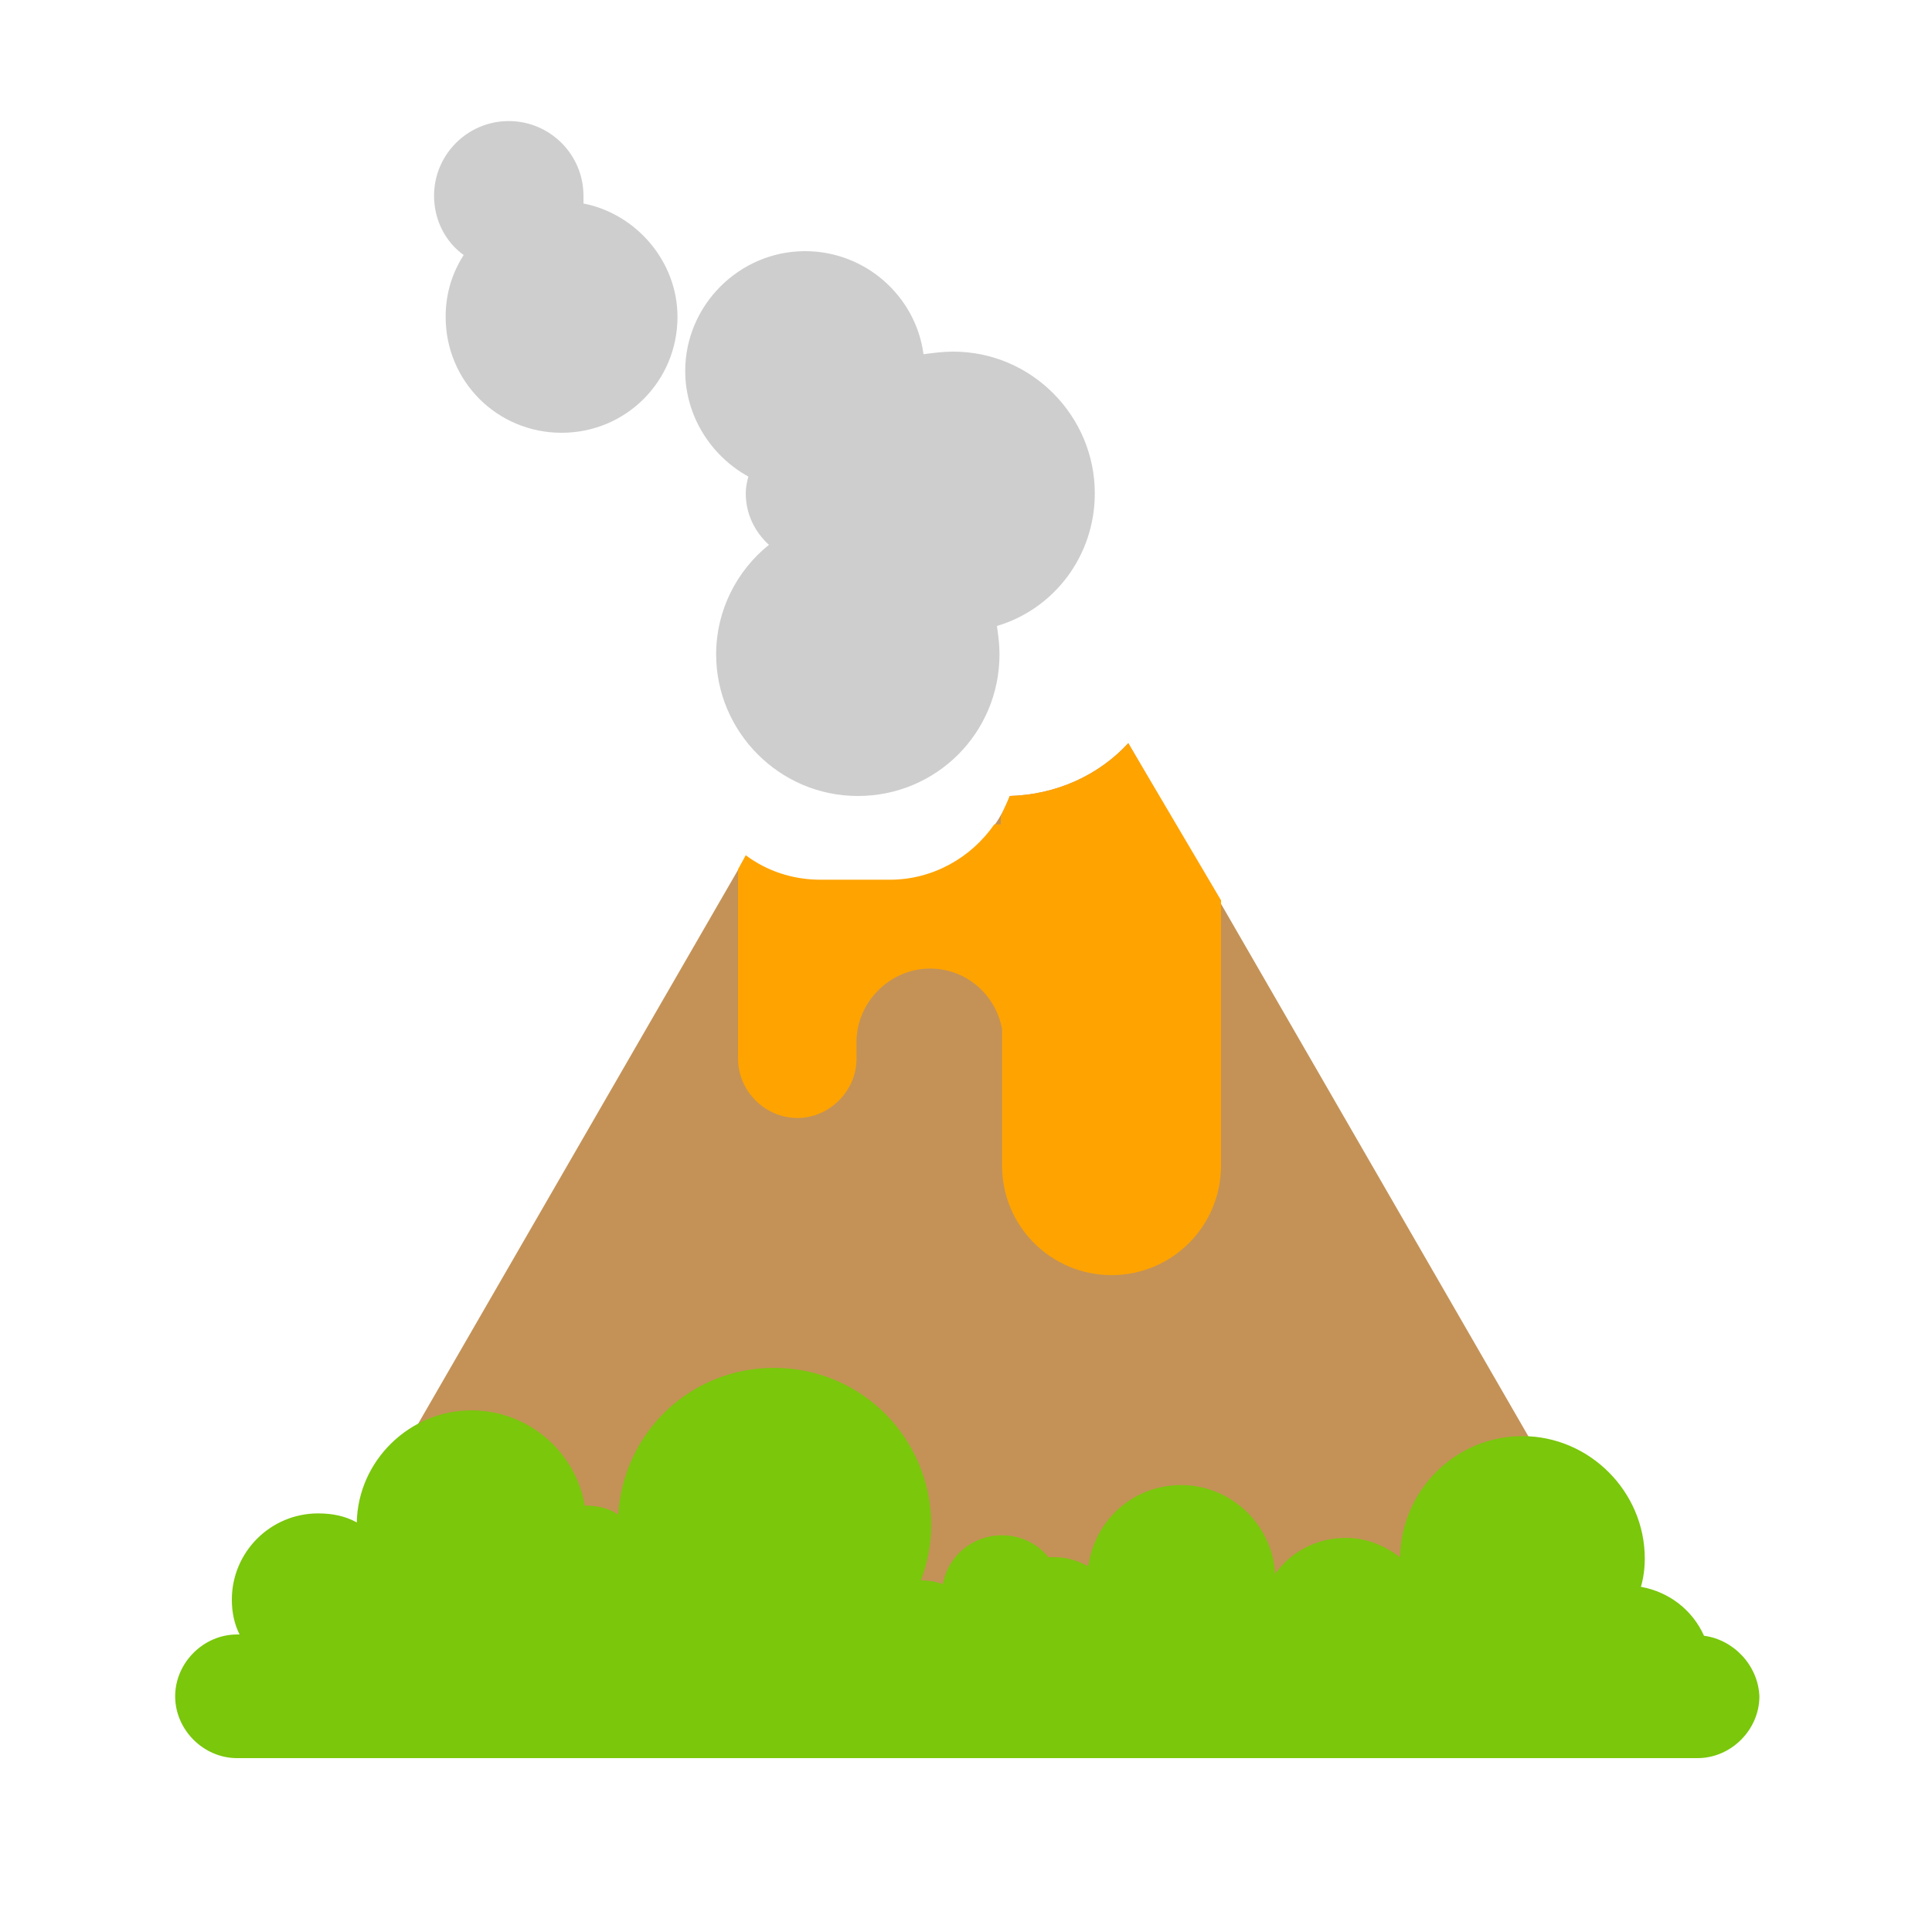 <?xml version="1.0" encoding="utf-8"?><!DOCTYPE svg PUBLIC "-//W3C//DTD SVG 1.1//EN" "http://www.w3.org/Graphics/SVG/1.1/DTD/svg11.dtd"><svg version="1.1" id="Layer_1" xmlns="http://www.w3.org/2000/svg" xmlns:xlink="http://www.w3.org/1999/xlink" x="0px" y="0px" width="150px" height="150px" viewBox="0 0 150 150" enable-background="new 0 0 150 150" xml:space="preserve"><path fill="#C49257" d="M127.6,127l-40-69.3c-2.3,2.5-5.6,4-9.2,4.1c-1.4,3.8-5.1,6.6-9.3,6.6h-5.4c-2.2,0-4.2-0.7-5.8-1.9l-35,60.6	c-1.3,2.3,0.3,5.1,3,5.1h98.9C127.3,132.2,128.9,129.3,127.6,127z"/><g><path fill="#CECECE" d="M45.3,15.8c0-0.2,0-0.4,0-0.6c0-3.2-2.6-5.8-5.8-5.8c-3.2,0-5.8,2.6-5.8,5.8c0,1.9,0.9,3.6,2.3,4.6 c-0.9,1.4-1.4,3-1.4,4.8c0,5,4,9,9,9s9-4,9-9C52.6,20.3,49.4,16.6,45.3,15.8z"/><path fill="#CECECE" d="M85,38.3c0-6-4.9-11-11-11c-0.8,0-1.5,0.1-2.3,0.2c-0.6-4.5-4.5-8-9.2-8c-5.1,0-9.3,4.2-9.3,9.3 c0,3.5,2,6.6,4.9,8.2c-0.1,0.4-0.2,0.8-0.2,1.3c0,1.6,0.7,3,1.8,4c-2.5,2-4.1,5.1-4.1,8.5c0,6,4.9,11,11,11s11-4.9,11-11 c0-0.8-0.1-1.5-0.2-2.2C81.8,47.3,85,43.2,85,38.3z"/></g><path fill="#FFA300" d="M87.6,57.7c-2.3,2.5-5.6,4-9.2,4.1c-0.2,0.5-0.5,1.1-0.7,1.6V64h-0.5c-1.8,2.6-4.8,4.3-8.1,4.3h-5.4	c-2.2,0-4.2-0.7-5.8-1.9l-0.6,1.1v14.7c0,2.5,2.1,4.6,4.6,4.6s4.6-2.1,4.6-4.6v-1.3c0-3.1,2.6-5.7,5.7-5.7c2.8,0,5.1,2,5.6,4.7v10.6	c0,4.7,3.8,8.5,8.5,8.5c4.7,0,8.5-3.8,8.5-8.5V69.9L87.6,57.7z"/><path fill="#7AC70C" d="M132.3,127c-0.9-2-2.7-3.4-4.9-3.8c0.2-0.7,0.3-1.4,0.3-2.2c0-5.2-4.3-9.5-9.5-9.5c-5.2,0-9.4,4.2-9.5,9.4	c-1.2-0.9-2.6-1.5-4.2-1.5c-2.3,0-4.3,1.1-5.5,2.8c-0.2-3.8-3.4-6.9-7.3-6.9c-3.7,0-6.7,2.7-7.2,6.3c-0.8-0.4-1.6-0.7-2.6-0.7	c-0.2,0-0.3,0-0.5,0c-0.9-1.1-2.2-1.7-3.6-1.7c-2.3,0-4.2,1.6-4.6,3.8c-0.5-0.2-1.1-0.3-1.7-0.3c0.5-1.3,0.8-2.8,0.8-4.3	c0-6.7-5.4-12.2-12.2-12.2c-6.5,0-11.7,5-12.1,11.4c-0.7-0.5-1.6-0.7-2.5-0.7c0,0-0.1,0-0.1,0c-0.7-4.2-4.4-7.4-8.8-7.4	c-4.8,0-8.8,3.9-8.9,8.7c-0.9-0.5-1.9-0.7-3-0.7c-3.7,0-6.7,3-6.7,6.7c0,1,0.2,1.9,0.6,2.7h-0.2c-2.6,0-4.8,2.2-4.8,4.8	c0,2.6,2.2,4.8,4.8,4.8h113.4c2.6,0,4.8-2.2,4.8-4.8C136.5,129.3,134.6,127.3,132.3,127z"/></svg>